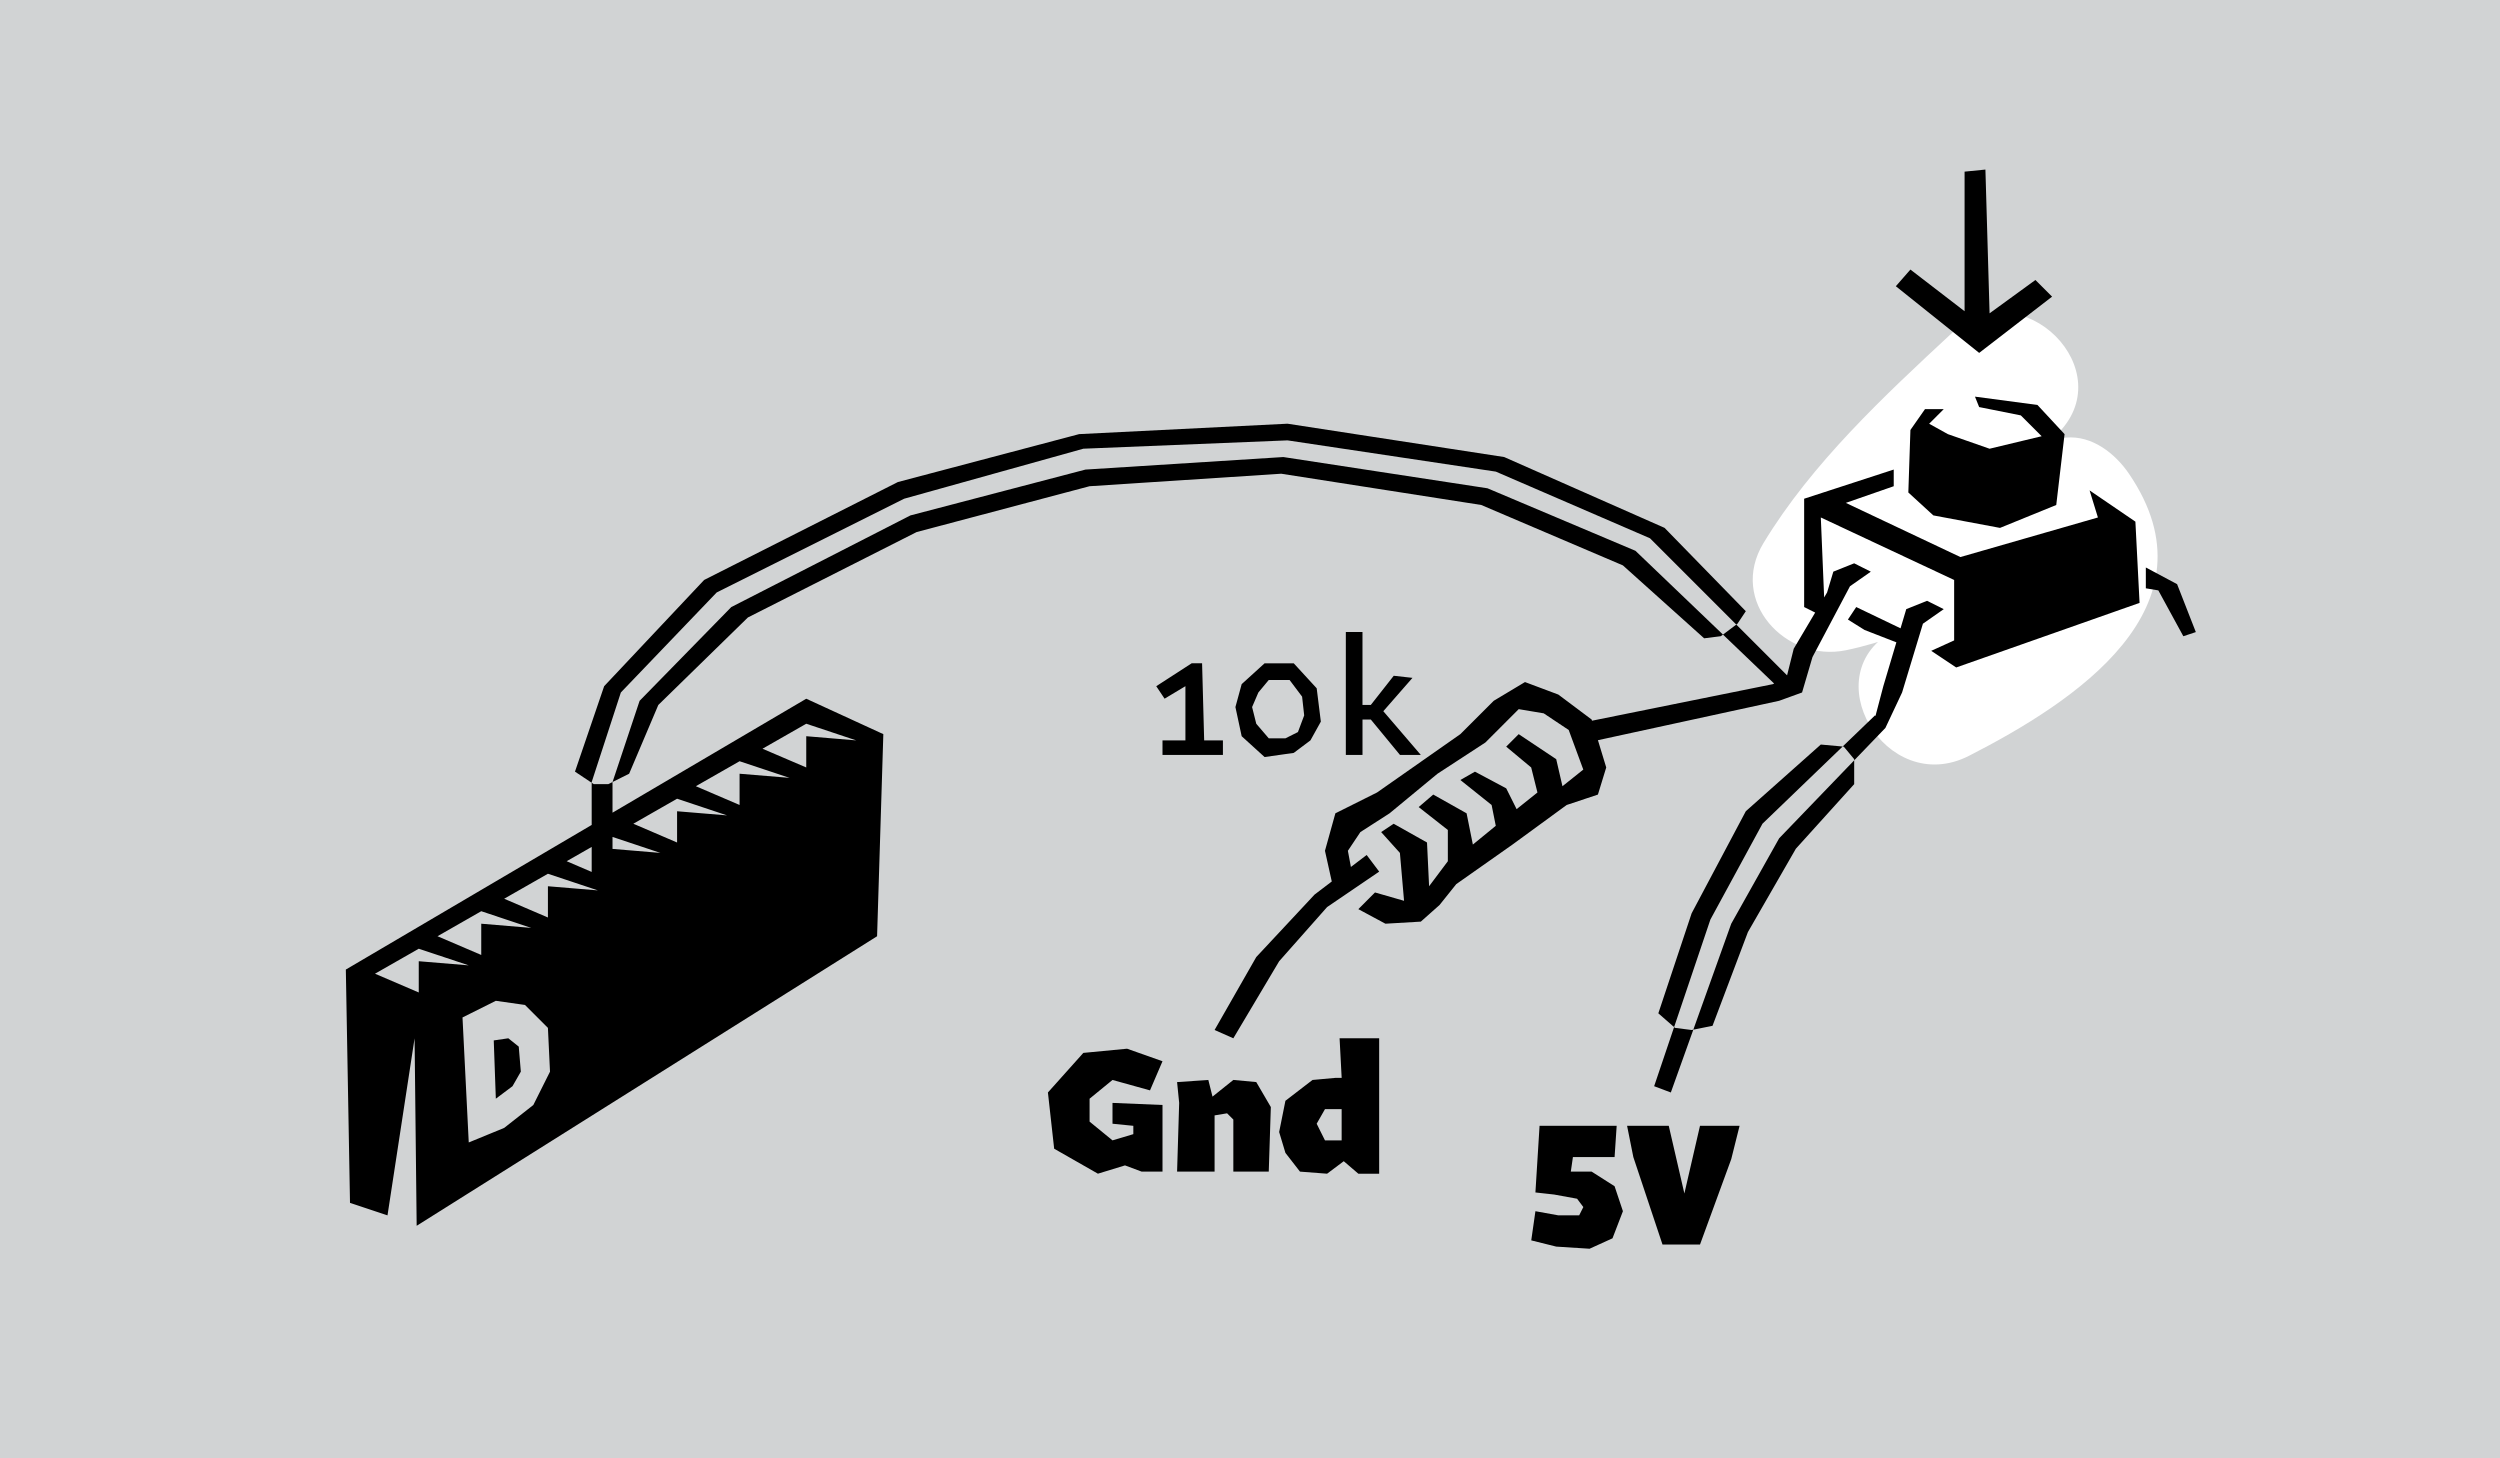 <?xml version="1.0" encoding="utf-8"?>
<!-- Generator: Adobe Illustrator 14.0.0, SVG Export Plug-In . SVG Version: 6.00 Build 43363)  -->
<!DOCTYPE svg PUBLIC "-//W3C//DTD SVG 1.1//EN" "http://www.w3.org/Graphics/SVG/1.1/DTD/svg11.dtd">
<svg version="1.1" id="Layer_1" xmlns="http://www.w3.org/2000/svg" xmlns:xlink="http://www.w3.org/1999/xlink" x="0px" y="0px"
	 width="120px" height="70px" viewBox="0 0 120 70" enable-background="new 0 0 120 70" xml:space="preserve">
<rect fill="#D1D3D4" width="120" height="70"/>
<g>
	<g>
		<path fill="#FFFFFF" d="M93.713,15.967c-3.266,3.034-6.744,6.264-9.068,10.104c-1.683,2.782,1.063,5.732,3.953,5.142
			c3.599-0.736,6.898-2.883,10.569-3.209c-1.008-0.578-2.015-1.156-3.022-1.733c0.605,0.888,0.53,0.351-0.396,1.197
			c-1.307,1.195-3.207,1.967-4.766,2.765c-4.02,2.057-0.477,8.096,3.533,6.044c5.041-2.579,12.043-7.127,7.673-13.539
			c-0.659-0.967-1.763-1.845-3.022-1.733c-4.412,0.392-8.149,2.583-12.431,3.458c1.317,1.714,2.636,3.428,3.953,5.141
			c2.004-3.312,5.156-6.07,7.973-8.687C101.976,17.838,97.014,12.899,93.713,15.967L93.713,15.967z"/>
	</g>
</g>
<path d="M68.2,44.238l0.899-0.799l0.8-1l2.7-1.9l2.601-1.9l1.5-0.5l0.399-1.301l-0.7-2.3l-1.6-1.199l-1.6-0.6l-1.5,0.899l-1.601,1.6
	l-4,2.801l-2,1l-0.5,1.799l0.4,1.801l1-0.199l-0.3-1.602l0.6-0.898l1.4-0.9l2.3-1.9l2.3-1.5l1.6-1.601l1.2,0.201l1.2,0.8l0.7,1.9
	l-1,0.799l-0.3-1.299l-1.801-1.201l-0.6,0.6l1.2,1l0.3,1.201l-1,0.799l-0.5-1l-1.5-0.799l-0.7,0.4l1.5,1.199l0.2,1l-1.1,0.9
	l-0.301-1.5l-1.6-0.9l-0.7,0.6l1.4,1.1v1.5l-0.9,1.201l-0.1-2.1l-1.601-0.9l-0.6,0.4l0.9,1l0.199,2.299L66,42.838l-0.8,0.801
	l1.3,0.699L68.2,44.238z M100.3,23.539l0.4,1.3l-6.601,1.9l-5.5-2.6l2.3-0.8v-0.8l-4.3,1.4v5.2l1,0.5l-0.2-4.8l6.4,3v2.901l-1.1,0.5
	l1.199,0.799l8.801-3.1l-0.2-3.9L100.3,23.539z M91.7,20.639l0.699-1h0.9l-0.7,0.7l0.9,0.5l2,0.7l2.5-0.6l-1-1l-2-0.4l-0.2-0.5
	l3,0.4l1.3,1.4l-0.399,3.4l-2.7,1.1l-3.2-0.6l-1.2-1.1L91.7,20.639z M89,27.039l-1,0.4l-0.3,1l-1.601,2.7l-0.5,2l0.9,0.101
	l0.5-1.701l1.8-3.399l1-0.7L89,27.039z M92.5,28.839l0.8,0.4l-1,0.699l-1,3.301l-0.8,1.7l-0.601-0.101l0.5-1.9l1.101-3.699
	L92.5,28.839z M89.5,30.239l-0.8-0.5l0.399-0.601l2.5,1.2l-0.3,0.6L89.5,30.239z M103,27.239v1l0.6,0.1l1.2,2.2l0.6-0.199
	l-0.899-2.3L103,27.239z M86.1,32.538l-0.8,0.201l-0.2,0.1l-9.399,1.9l0.5,0.899l9.199-2l1.101-0.399L86.1,32.538z M59.2,49.838
	l2.2-3.699l2.301-2.6l2.5-1.701L65.6,41.039l-2.5,1.9l-2.8,3l-2,3.5L59.2,49.838z M90,34.339l0.5,0.601l-5.101,5.299l-2.3,4.1
	L80.2,52.439l-0.801-0.301l2.7-8l2.5-4.6L90,34.339z M87.399,35.738l-3.6,3.201l-2.6,4.898L79.6,48.639l0.8,0.699l0.801,0.102
	l1-0.201l1.699-4.5l2.301-4l2.8-3.1v-1.199l-0.5-0.602L87.399,35.738z M55.8,56.238v-3.199l-2.4-0.1v1l1,0.1v0.4l-1,0.299l-1.1-0.9
	v-1.1l1.1-0.9l1.8,0.5l0.6-1.398l-1.7-0.602L52,50.539l-1.7,1.9l0.3,2.699l2.1,1.199l1.3-0.398l0.8,0.299H55.8z M73.899,54.039
	L73.7,57.238l0.899,0.1l1.101,0.201l0.3,0.4l-0.2,0.398h-1l-1.1-0.199l-0.2,1.4l1.2,0.299l1.6,0.102l1.1-0.5l0.5-1.301L77.5,56.939
	l-1.101-0.701h-1l0.101-0.699h2l0.1-1.5H73.899z M78.1,54.039l0.3,1.5l1.4,4.199h1.8l1.5-4.1l0.4-1.6h-1.9l-1.2,5.199h0.9
	l-1.2-5.199H78.1z M55.5,32.938l1.7-1.1h0.5l0.1,3.7h0.9v0.699h-2.9v-0.699h1.1v-2.601l-1,0.6L55.5,32.938z M59.6,32.839l-0.3,1.1
	l0.3,1.399l1.1,1l1.4-0.199l0.8-0.6l0.5-0.901l-0.199-1.6L62.1,31.839h-1.4L59.6,32.839z M60.9,32.639h1l0.601,0.8l0.1,0.9l-0.3,0.8
	l-0.6,0.301h-0.8l-0.6-0.7l-0.2-0.801l0.3-0.699L60.9,32.639z M64.6,30.339v5.899h0.8v-1.7h0.4l1.4,1.7h1l-1.801-2.1l1.4-1.601
	l-0.9-0.1l-1.1,1.4h-0.4v-3.5H64.6z M56.6,52.939l-0.1,3.299h1.8v-2.699l0.6-0.1l0.3,0.299v2.5h1.7l0.1-3.1l-0.7-1.199l-1.1-0.102
	l-1,0.801L58,51.838l-1.5,0.102L56.6,52.939z M64.1,51.738l-1.1,0.1l-1.3,1l-0.301,1.5l0.301,1l0.699,0.9l1.301,0.1l0.8-0.6l0.7,0.6
	h1v-6.5h-1.9l0.1,1.9H64.1z M64.399,53.238v1.5h-0.8L63.2,53.939l0.399-0.701H64.399z M16.6,46.539l0.2,11.199l1.8,0.6l1.3-8.5
	l0.1,9l22.1-13.898l0.3-9.701l-3.7-1.7L16.6,46.539z M18,46.738l2.1-1.199l2.4,0.799l-2.4-0.199v1.5L18,46.738z M21,44.939
	l2.1-1.201l2.4,0.801l-2.4-0.201v1.5L21,44.939z M24.2,43.139l2.1-1.199l2.4,0.799l-2.4-0.199v1.5L24.2,43.139z M27.2,41.338
	l2.1-1.199l2.4,0.801l-2.4-0.201v1.5L27.2,41.338z M30.4,39.539l2.1-1.201l2.4,0.801l-2.4-0.199v1.5L30.4,39.539z M33.4,37.738
	l2.1-1.199l2.4,0.799l-2.4-0.199v1.5L33.4,37.738z M36.6,35.939l2.1-1.2l2.4,0.8l-2.4-0.201v1.5L36.6,35.939z M22.5,54.838l-0.3-6
	l1.6-0.799l1.4,0.199l1.1,1.1l0.1,2.102l-0.8,1.6l-1.4,1.1L22.5,54.838z M23.8,52.738l0.8-0.6l0.4-0.699l-0.1-1.201l-0.5-0.4
	l-0.7,0.102L23.8,52.738z M61.6,21.938l9.8,1.5l7.101,3l7,6.7h1l-7.3-7.3l-7.4-3.2l-10-1.5l-9.8,0.4l-8.6,2.4l-9,4.5l-4.6,4.801
	l-1.4,4.3v4.799l1,0.102v-4.9l1.3-3.9l4.4-4.5l8.6-4.4l8.4-2.2L61.6,21.938z M61.8,20.338l10.4,1.6l7.699,3.4l3.9,4l-0.4,0.6
	l-0.8,0.6l-0.8,0.101l-3.9-3.5l-6.8-2.9l-9.6-1.5l-9.2,0.6l-8.3,2.2l-8.1,4.1l-4.3,4.2l-1.4,3.3l-1,0.5h-0.7l-0.9-0.6l1.4-4.101
	l4.8-5.1l9.3-4.7l8.7-2.3L61.8,20.338z M94.3,8.239l1-0.1l0.2,6.9l2.2-1.6l0.8,0.8l-3.5,2.7l-4-3.2l0.7-0.8l2.6,2V8.239z"/>
</svg>

